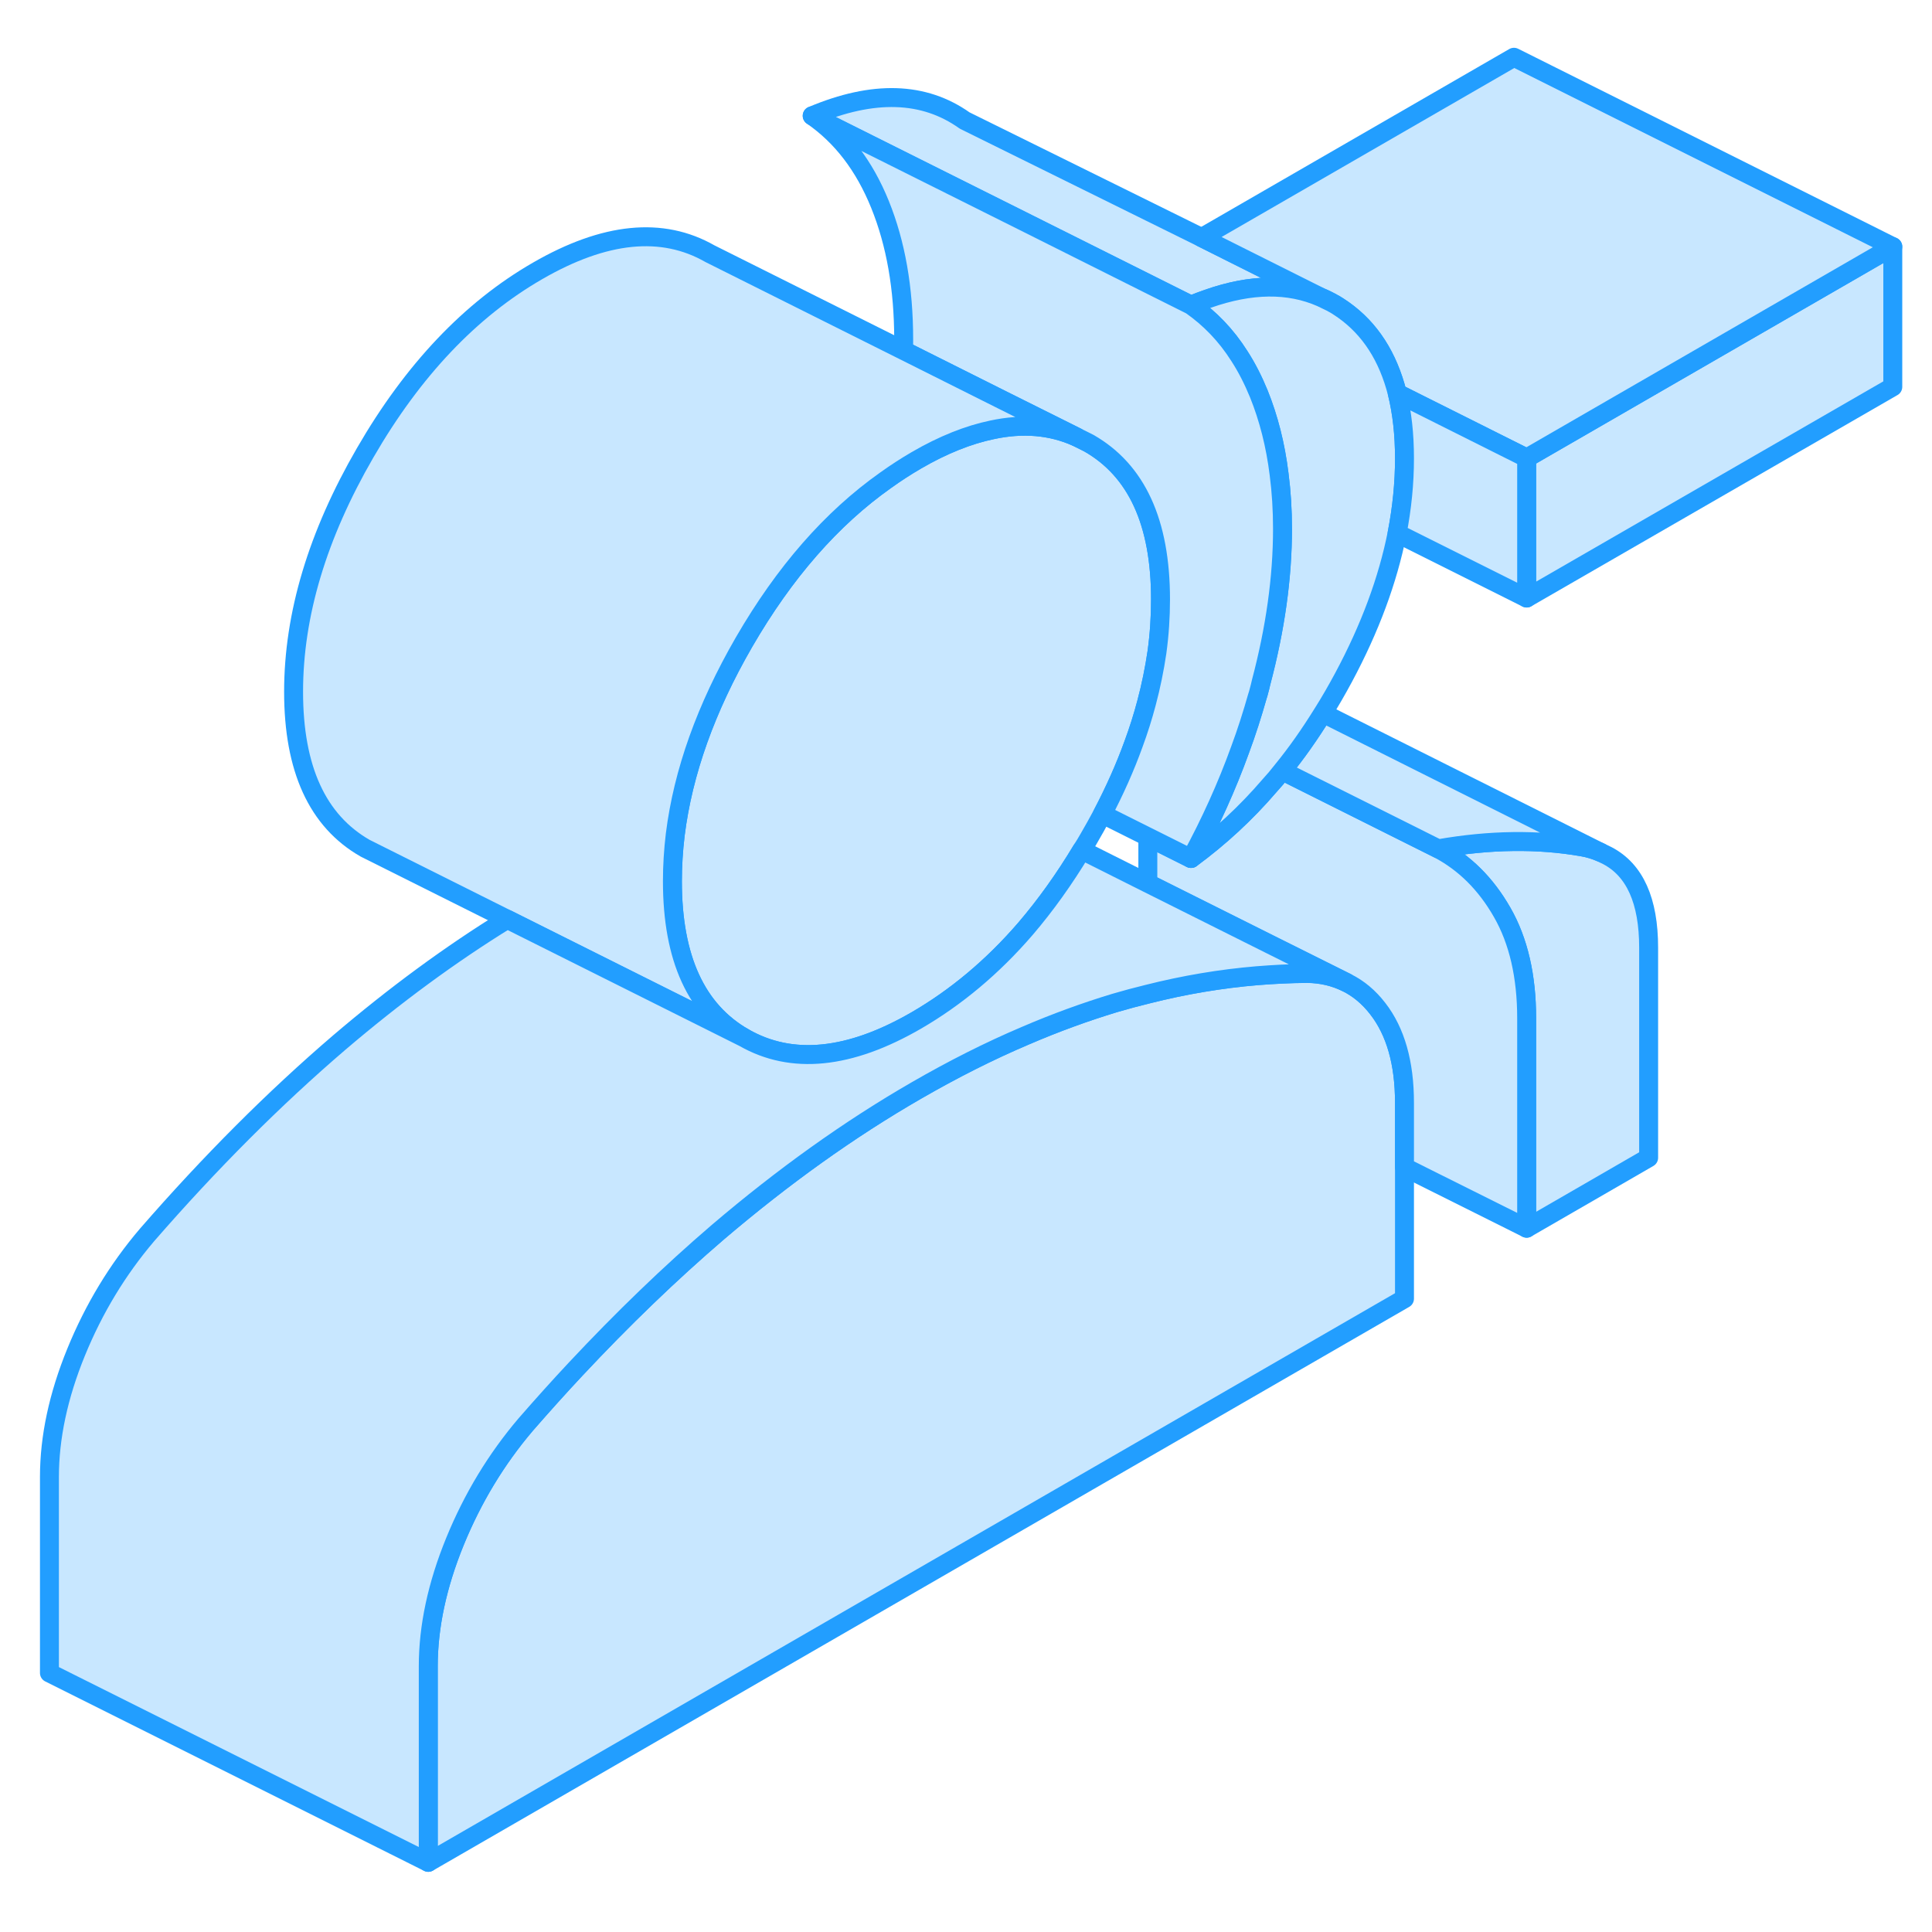 <svg width="48" height="48" viewBox="0 0 102 100" fill="#c8e7ff" xmlns="http://www.w3.org/2000/svg" stroke-width="1px" stroke-linecap="round" stroke-linejoin="round"><path d="M87.04 49.033V60.123L80.6 63.843V52.753C80.6 50.543 80.17 48.673 79.31 47.173C78.45 45.663 77.32 44.543 75.93 43.813C78.66 43.333 81.2 43.303 83.54 43.713C83.89 43.773 84.21 43.873 84.51 44.003L84.86 44.173C86.31 44.933 87.04 46.553 87.04 49.033Z" stroke="#229EFF" stroke-linejoin="round"/><path d="M61.27 30.643C61.27 31.573 61.21 32.503 61.08 33.443C60.95 34.323 60.77 35.213 60.53 36.113C60.34 36.833 60.11 37.563 59.84 38.293C59.4 39.513 58.85 40.743 58.2 41.983C57.97 42.413 57.73 42.843 57.48 43.273C57.36 43.483 57.24 43.683 57.11 43.883C56.19 45.413 55.2 46.793 54.15 48.023C52.41 50.043 50.48 51.653 48.38 52.873C44.84 54.923 41.8 55.223 39.28 53.783C36.76 52.343 35.5 49.593 35.5 45.523C35.5 44.713 35.55 43.893 35.65 43.063C36.06 39.773 37.27 36.383 39.28 32.903C41.41 29.223 43.9 26.373 46.76 24.353C47.29 23.973 47.83 23.623 48.38 23.303C49.79 22.483 51.13 21.953 52.38 21.693C54.01 21.343 55.49 21.473 56.84 22.073L57.48 22.393C60.01 23.833 61.27 26.583 61.27 30.643Z" stroke="#229EFF" stroke-linejoin="round"/><path d="M99.93 12.023V19.423L80.6 30.573V23.183L99.93 12.023Z" stroke="#229EFF" stroke-linejoin="round"/><path d="M69.75 14.703C68.04 13.953 66.05 13.973 63.77 14.773C63.48 14.873 63.18 14.983 62.88 15.113L60.6 13.973L53.95 10.653L42.88 5.113C46.1 3.753 48.78 3.833 50.93 5.363L63.44 11.543L69.75 14.703Z" stroke="#229EFF" stroke-linejoin="round"/><path d="M99.93 12.023L80.6 23.183L73.77 19.763C73.28 17.833 72.34 16.363 70.93 15.363C70.74 15.233 70.54 15.093 70.34 14.993L70.31 14.973C70.13 14.873 69.94 14.773 69.75 14.703L63.44 11.543L79.93 2.023L99.93 12.023Z" stroke="#229EFF" stroke-linejoin="round"/><path d="M74.15 57.213V67.563L22.61 97.323V86.973C22.61 84.883 23.08 82.683 24.02 80.383C24.96 78.083 26.21 76.023 27.76 74.203C28.64 73.193 29.52 72.213 30.4 71.273C32.88 68.623 35.38 66.213 37.91 64.043C41.35 61.113 44.84 58.613 48.38 56.573C50.32 55.453 52.24 54.483 54.15 53.673C55.73 52.993 57.3 52.423 58.85 51.953C59.43 51.783 60.02 51.623 60.6 51.483C62.54 50.993 64.46 50.673 66.36 50.513C67.25 50.443 68.12 50.403 69 50.393C69.78 50.393 70.47 50.573 71.09 50.873C71.72 51.183 72.27 51.643 72.74 52.253C73.68 53.463 74.15 55.123 74.15 57.213Z" stroke="#229EFF" stroke-linejoin="round"/><path d="M80.6 52.753V63.843L74.15 60.623V57.213C74.15 55.123 73.68 53.463 72.74 52.253C72.27 51.643 71.72 51.183 71.09 50.873L67.04 48.853L60.6 45.633V43.183L62.88 44.323C64.39 43.213 65.78 41.933 67.04 40.463C67.27 40.213 67.49 39.953 67.69 39.693L75.93 43.813C77.32 44.543 78.45 45.663 79.31 47.173C80.17 48.673 80.6 50.543 80.6 52.753Z" stroke="#229EFF" stroke-linejoin="round"/><path d="M84.51 44.003C84.21 43.873 83.89 43.773 83.54 43.713C81.2 43.303 78.66 43.333 75.93 43.813L67.69 39.693C68.46 38.753 69.17 37.733 69.84 36.653L84.51 44.003Z" stroke="#229EFF" stroke-linejoin="round"/><path d="M74.15 23.203C74.15 24.503 74.02 25.813 73.76 27.153C73.27 29.623 72.33 32.163 70.93 34.773C70.58 35.423 70.22 36.053 69.84 36.653C69.17 37.733 68.46 38.753 67.69 39.693C67.49 39.953 67.27 40.213 67.04 40.463C65.78 41.933 64.39 43.213 62.88 44.323C63.9 42.443 64.77 40.523 65.47 38.583C65.82 37.643 66.12 36.693 66.39 35.743C66.42 35.663 66.44 35.583 66.46 35.503C66.5 35.343 66.55 35.183 66.58 35.023C67.33 32.193 67.71 29.493 67.71 26.923C67.71 25.913 67.65 24.963 67.53 24.043C67.34 22.493 66.98 21.083 66.46 19.793C66.16 19.063 65.82 18.393 65.43 17.793C64.74 16.703 63.88 15.813 62.88 15.113C63.18 14.983 63.48 14.873 63.77 14.773C66.05 13.973 68.04 13.953 69.75 14.703L70.31 14.973L70.34 14.993C70.54 15.093 70.74 15.233 70.93 15.363C72.34 16.363 73.28 17.833 73.77 19.763C74.02 20.783 74.15 21.933 74.15 23.203Z" stroke="#229EFF" stroke-linejoin="round"/><path d="M67.71 26.923C67.71 29.493 67.33 32.193 66.58 35.023C66.55 35.183 66.5 35.343 66.46 35.503C66.44 35.583 66.42 35.663 66.39 35.743C66.12 36.693 65.82 37.643 65.47 38.583C64.77 40.523 63.9 42.443 62.88 44.323L60.6 43.183L58.2 41.983C58.85 40.743 59.4 39.513 59.84 38.293C60.11 37.563 60.34 36.833 60.53 36.113C60.77 35.213 60.95 34.323 61.08 33.443C61.21 32.503 61.27 31.573 61.27 30.643C61.27 26.583 60.01 23.833 57.48 22.393L56.84 22.073L52.95 20.133L47.7 17.503C47.71 17.303 47.71 17.113 47.71 16.923C47.71 14.213 47.29 11.843 46.46 9.793C45.63 7.743 44.44 6.193 42.88 5.113L53.95 10.643L60.6 13.973L62.88 15.113C63.88 15.813 64.74 16.703 65.43 17.793C65.82 18.393 66.16 19.063 66.46 19.793C66.98 21.083 67.34 22.493 67.53 24.033C67.65 24.963 67.71 25.913 67.71 26.923Z" stroke="#229EFF" stroke-linejoin="round"/><path d="M80.6 23.183V30.573L73.76 27.153C74.02 25.813 74.15 24.503 74.15 23.203C74.15 21.903 74.02 20.783 73.77 19.763L80.6 23.183Z" stroke="#229EFF" stroke-linejoin="round"/><path d="M56.84 22.073C55.49 21.473 54.01 21.343 52.38 21.693C51.13 21.953 49.79 22.483 48.38 23.303C47.83 23.623 47.29 23.973 46.76 24.353C43.9 26.373 41.41 29.223 39.28 32.903C37.27 36.383 36.06 39.773 35.65 43.063C35.55 43.893 35.5 44.713 35.5 45.523C35.5 49.593 36.76 52.343 39.28 53.783L19.28 43.783C16.76 42.343 15.5 39.593 15.5 35.523C15.5 31.453 16.76 27.253 19.28 22.903C21.8 18.543 24.84 15.343 28.38 13.303C31.93 11.253 34.96 10.953 37.48 12.393L47.7 17.503L52.95 20.133L56.84 22.073Z" stroke="#229EFF" stroke-linejoin="round"/><path d="M71.09 50.873C70.47 50.573 69.78 50.403 69 50.393C68.12 50.393 67.25 50.443 66.36 50.513C64.46 50.673 62.54 50.993 60.6 51.483C60.02 51.623 59.43 51.783 58.85 51.953C57.3 52.423 55.73 52.993 54.15 53.673C52.24 54.483 50.32 55.453 48.38 56.573C44.84 58.613 41.35 61.113 37.91 64.043C35.38 66.213 32.88 68.623 30.4 71.273C29.52 72.213 28.64 73.193 27.76 74.203C26.21 76.023 24.96 78.083 24.02 80.383C23.08 82.683 22.61 84.883 22.61 86.973V97.323L2.61 87.323V76.973C2.61 74.883 3.08 72.683 4.02 70.383C4.96 68.083 6.21 66.023 7.76 64.203C11.09 60.373 14.48 56.983 17.91 54.043C20.83 51.553 23.79 49.373 26.78 47.533L39.28 53.783C41.8 55.223 44.84 54.923 48.38 52.873C50.48 51.653 52.41 50.043 54.15 48.023C55.2 46.793 56.19 45.413 57.11 43.883L60.6 45.633L67.04 48.853L71.09 50.873Z" stroke="#229EFF" stroke-linejoin="round"/></svg>